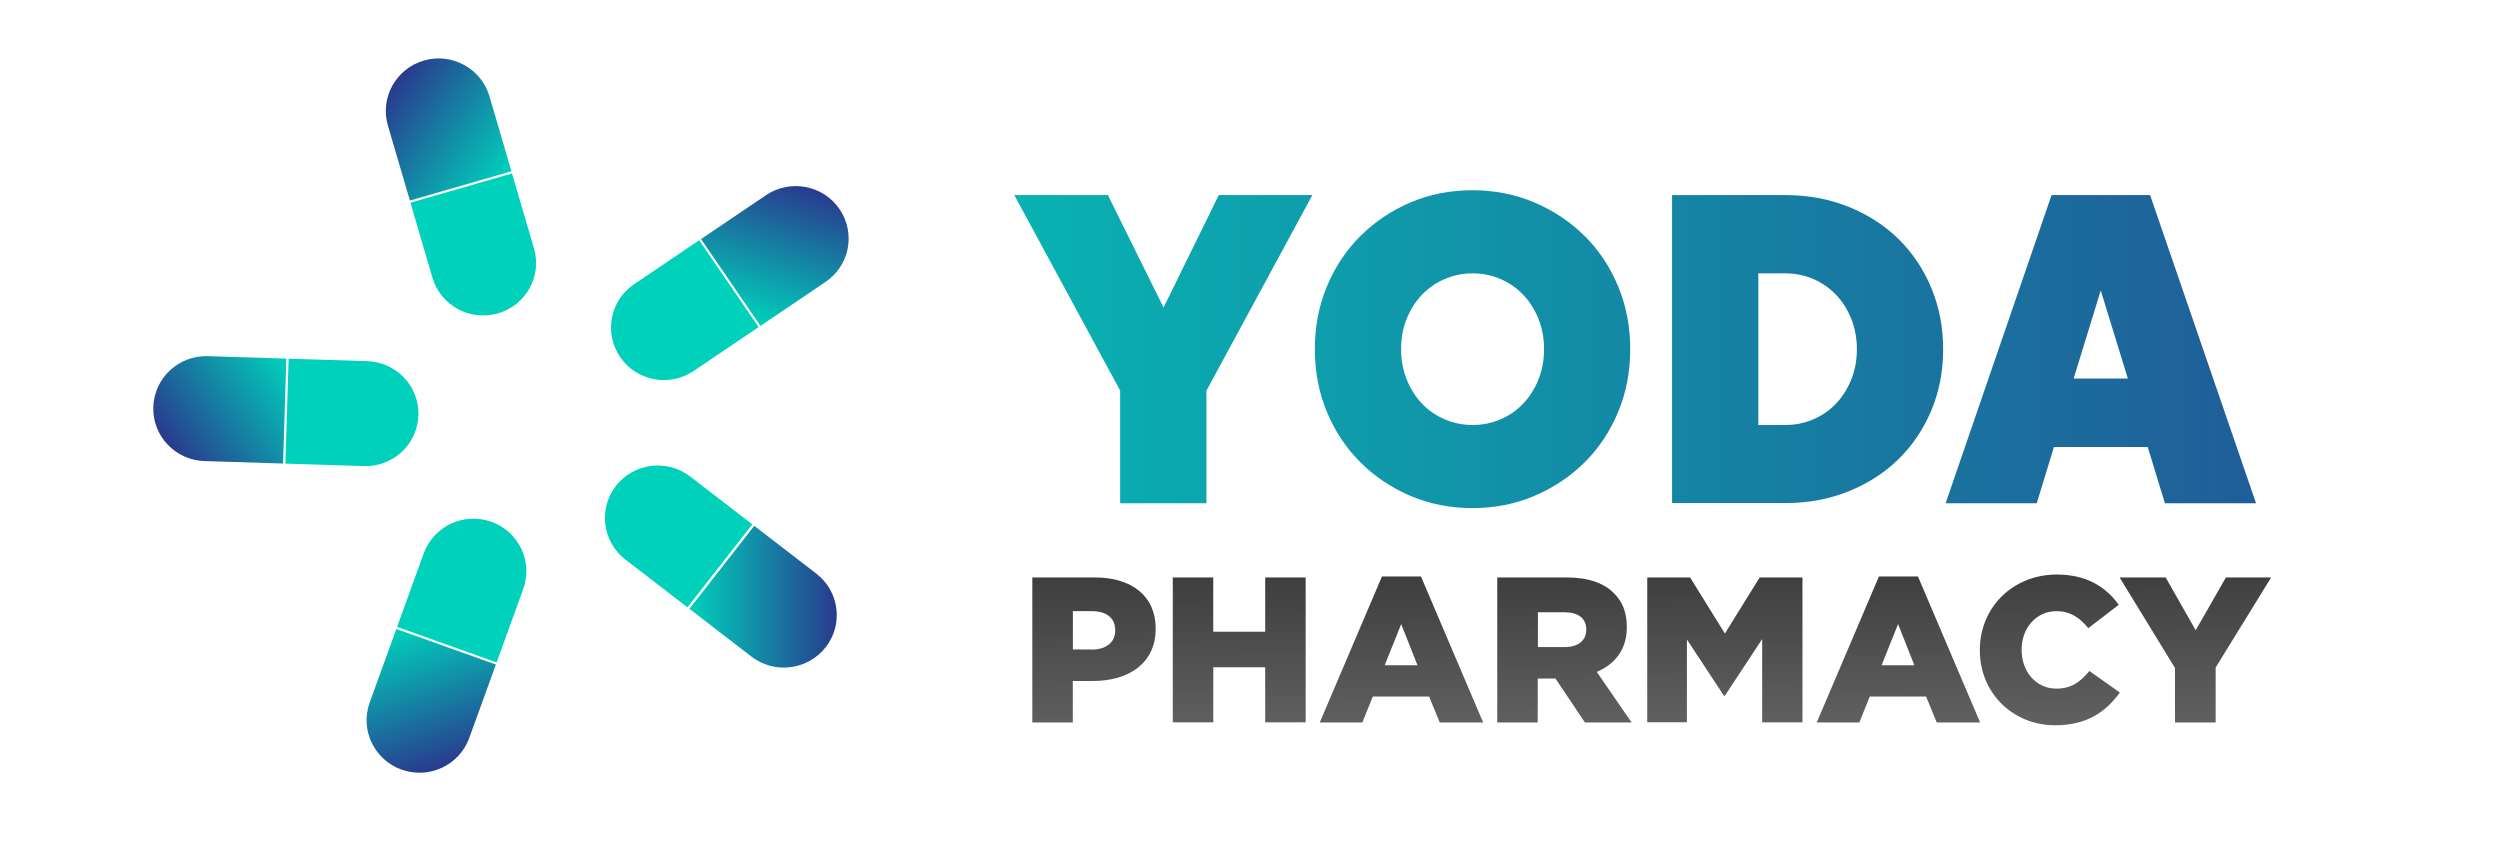 <svg width="253" height="86" viewBox="0 0 253 86" fill="none" xmlns="http://www.w3.org/2000/svg">
<path d="M70.192 37.544L76.772 33.1L70.757 24.314L64.177 28.758C61.731 30.405 61.101 33.708 62.76 36.136C63.593 37.351 64.835 38.114 66.188 38.372C67.523 38.62 68.969 38.372 70.192 37.544Z" fill="#00D1BB"/>
<path d="M83.538 28.537L76.958 32.981L70.943 24.195L77.523 19.751C79.97 18.105 83.297 18.73 84.956 21.159C85.79 22.373 86.04 23.808 85.79 25.142C85.53 26.477 84.761 27.709 83.538 28.537Z" fill="url(#paint0_linear_14006_11363)"/>
<path d="M63.287 56.625L69.57 61.464L76.132 53.065L69.848 48.225C67.513 46.431 64.149 46.845 62.342 49.164C61.434 50.323 61.091 51.74 61.258 53.083C61.434 54.444 62.129 55.733 63.287 56.625Z" fill="#00D1BB"/>
<path d="M76.049 66.451L69.766 61.611L76.327 53.212L82.61 58.051C84.946 59.845 85.372 63.184 83.555 65.503C82.647 66.662 81.359 67.343 79.997 67.518C78.635 67.692 77.217 67.343 76.049 66.451Z" fill="url(#paint1_linear_14006_11363)"/>
<path d="M42.88 56.008L40.184 63.442L50.257 67.039L52.954 59.605C53.955 56.846 52.509 53.8 49.729 52.807C48.339 52.31 46.875 52.42 45.633 53C44.391 53.589 43.381 54.638 42.88 56.008Z" fill="#00D1BB"/>
<path d="M37.413 71.087L40.11 63.654L50.184 67.251L47.487 74.684C46.486 77.444 43.418 78.88 40.638 77.886C39.248 77.389 38.191 76.377 37.608 75.144C37.024 73.921 36.913 72.467 37.413 71.087Z" fill="url(#paint2_linear_14006_11363)"/>
<path d="M37.164 36.55L29.212 36.302L28.879 46.919L36.83 47.167C39.787 47.259 42.252 44.959 42.344 42.024C42.391 40.562 41.835 39.209 40.899 38.225C39.953 37.231 38.638 36.596 37.164 36.55Z" fill="#00D1BB"/>
<path d="M21.029 36.044L28.98 36.293L28.646 46.91L20.695 46.661C17.739 46.569 15.422 44.122 15.514 41.187C15.561 39.724 16.2 38.409 17.201 37.48C18.193 36.55 19.555 35.998 21.029 36.044Z" fill="url(#paint3_linear_14006_11363)"/>
<path d="M54.039 25.133L51.815 17.552L41.537 20.515L43.761 28.096C44.586 30.911 47.552 32.53 50.397 31.711C51.815 31.297 52.936 30.359 53.594 29.172C54.252 27.985 54.456 26.541 54.039 25.133Z" fill="#00D1BB"/>
<path d="M49.535 9.751L51.759 17.332L41.481 20.294L39.257 12.713C38.432 9.898 40.063 6.945 42.899 6.126C44.317 5.712 45.772 5.914 46.968 6.577C48.172 7.23 49.127 8.343 49.535 9.751Z" fill="url(#paint4_linear_14006_11363)"/>
<path d="M113.369 39.54L102.646 19.742H112.118L117.752 31.122L123.341 19.742H132.812L122.089 39.54V50.93H113.36V39.54H113.369ZM164.979 35.336C164.979 37.618 164.571 39.734 163.756 41.693C162.94 43.653 161.81 45.355 160.364 46.79C158.918 48.225 157.222 49.357 155.276 50.185C153.33 51.013 151.245 51.418 149.021 51.418C146.759 51.418 144.665 51.004 142.737 50.185C140.81 49.357 139.123 48.234 137.677 46.79C136.232 45.355 135.101 43.653 134.285 41.693C133.47 39.734 133.062 37.608 133.062 35.336C133.062 33.064 133.47 30.938 134.285 28.979C135.101 27.019 136.232 25.317 137.677 23.882C139.123 22.447 140.81 21.315 142.737 20.487C144.665 19.659 146.759 19.254 149.021 19.254C151.254 19.254 153.339 19.668 155.276 20.487C157.222 21.315 158.918 22.447 160.364 23.882C161.81 25.317 162.94 27.019 163.756 28.979C164.571 30.938 164.979 33.054 164.979 35.336ZM141.792 35.336C141.792 36.458 141.987 37.489 142.367 38.427C142.747 39.366 143.265 40.175 143.914 40.856C144.563 41.537 145.323 42.061 146.213 42.438C147.093 42.816 148.029 43.009 149.03 43.009C150.031 43.009 150.967 42.816 151.847 42.438C152.728 42.061 153.487 41.537 154.136 40.856C154.785 40.184 155.295 39.375 155.684 38.427C156.064 37.489 156.258 36.458 156.258 35.336C156.258 34.214 156.064 33.183 155.684 32.245C155.304 31.306 154.785 30.497 154.136 29.816C153.487 29.144 152.718 28.611 151.847 28.234C150.967 27.856 150.021 27.663 149.03 27.663C148.038 27.663 147.093 27.856 146.213 28.234C145.332 28.611 144.563 29.144 143.914 29.816C143.265 30.497 142.747 31.306 142.367 32.245C141.977 33.183 141.792 34.214 141.792 35.336ZM169.214 19.742H180.687C182.976 19.742 185.108 20.138 187.072 20.929C189.037 21.72 190.724 22.806 192.133 24.195C193.55 25.584 194.653 27.231 195.45 29.144C196.247 31.058 196.646 33.119 196.646 35.327C196.646 37.572 196.247 39.642 195.45 41.537C194.653 43.432 193.55 45.079 192.133 46.459C190.724 47.848 189.028 48.934 187.072 49.725C185.108 50.516 182.986 50.912 180.687 50.912H169.214V19.742ZM180.687 43.009C181.688 43.009 182.624 42.816 183.505 42.438C184.385 42.061 185.145 41.537 185.794 40.856C186.442 40.184 186.952 39.375 187.341 38.427C187.721 37.489 187.916 36.458 187.916 35.336C187.916 34.214 187.721 33.183 187.341 32.245C186.961 31.306 186.442 30.497 185.794 29.816C185.145 29.144 184.376 28.611 183.505 28.234C182.624 27.856 181.679 27.663 180.687 27.663H177.944V43.009H180.687ZM207.859 45.235L206.117 50.93H196.896L207.618 19.742H217.59L228.312 50.93H219.091L217.349 45.235H207.859ZM212.595 29.393L209.852 38.308H215.338L212.595 29.393Z" fill="url(#paint5_linear_14006_11363)"/>
<path d="M104.48 58.437H110.81C114.544 58.437 116.954 60.342 116.954 63.589V63.635C116.954 67.094 114.276 68.916 110.596 68.916H108.567V73.111H104.471V58.437H104.48ZM110.513 65.733C111.968 65.733 112.858 64.978 112.858 63.828V63.782C112.858 62.522 111.968 61.85 110.495 61.85H108.576V65.724H110.513V65.733ZM118.687 58.437H122.783V63.93H128.038V58.437H132.134V73.102H128.038V67.527H122.783V73.102H118.687V58.437ZM139.854 58.336H143.802L150.094 73.111H145.701L144.626 70.489H138.927L137.87 73.111H133.561L139.854 58.336ZM143.449 67.324L141.8 63.157L140.132 67.324H143.449ZM151.531 58.437H158.518C160.779 58.437 162.336 59.026 163.328 60.029C164.19 60.866 164.635 61.998 164.635 63.442V63.488C164.635 65.733 163.43 67.214 161.595 67.996L165.117 73.111H160.39L157.415 68.668H157.369H155.617V73.111H151.521V58.437H151.531ZM158.333 65.484C159.723 65.484 160.529 64.813 160.529 63.746V63.7C160.529 62.55 159.686 61.961 158.314 61.961H155.636V65.484H158.333ZM166.711 58.437H171.038L174.56 64.114L178.082 58.437H182.41V73.102H178.332V64.675L174.551 70.416H174.467L170.714 64.712V73.093H166.701V58.437H166.711ZM190.148 58.336H194.096L200.388 73.111H195.996L194.921 70.489H189.221L188.165 73.111H183.855L190.148 58.336ZM193.734 67.324L192.085 63.157L190.417 67.324H193.734ZM200.36 65.816V65.77C200.36 61.492 203.678 58.143 208.154 58.143C211.176 58.143 213.112 59.403 214.419 61.206L211.333 63.571C210.49 62.522 209.517 61.85 208.108 61.85C206.041 61.85 204.586 63.589 204.586 65.724V65.77C204.586 67.968 206.041 69.689 208.108 69.689C209.646 69.689 210.555 68.98 211.444 67.904L214.53 70.084C213.14 71.989 211.259 73.396 207.988 73.396C203.762 73.406 200.36 70.195 200.36 65.816ZM220.119 67.619L214.503 58.437H219.164L222.204 63.782L225.262 58.437H229.84L224.224 67.554V73.111H220.109V67.619H220.119Z" fill="url(#paint6_linear_14006_11363)"/>
<defs>
<linearGradient id="paint0_linear_14006_11363" x1="75.797" y1="32.591" x2="80.346" y2="18.485" gradientUnits="userSpaceOnUse">
<stop stop-color="#00D1BB"/>
<stop offset="1" stop-color="#293A8E"/>
</linearGradient>
<linearGradient id="paint1_linear_14006_11363" x1="69.76" y1="60.386" x2="84.678" y2="60.386" gradientUnits="userSpaceOnUse">
<stop stop-color="#00D1BB"/>
<stop offset="1" stop-color="#293A8E"/>
</linearGradient>
<linearGradient id="paint2_linear_14006_11363" x1="41.266" y1="63.283" x2="45.816" y2="77.388" gradientUnits="userSpaceOnUse">
<stop stop-color="#00D1BB"/>
<stop offset="1" stop-color="#293A8E"/>
</linearGradient>
<linearGradient id="paint3_linear_14006_11363" x1="29.701" y1="37.286" x2="17.693" y2="46.075" gradientUnits="userSpaceOnUse">
<stop stop-color="#00D1BB"/>
<stop offset="1" stop-color="#293A8E"/>
</linearGradient>
<linearGradient id="paint4_linear_14006_11363" x1="51.037" y1="18.321" x2="39.029" y2="9.532" gradientUnits="userSpaceOnUse">
<stop stop-color="#00D1BB"/>
<stop offset="1" stop-color="#293A8E"/>
</linearGradient>
<linearGradient id="paint5_linear_14006_11363" x1="57.188" y1="35.335" x2="281.374" y2="35.335" gradientUnits="userSpaceOnUse">
<stop stop-color="#00D1BB"/>
<stop offset="1" stop-color="#293A8E"/>
</linearGradient>
<linearGradient id="paint6_linear_14006_11363" x1="166.895" y1="26.736" x2="167.742" y2="151.199" gradientUnits="userSpaceOnUse">
<stop offset="0.138" stop-color="#211E1F"/>
<stop offset="0.56" stop-color="#919395"/>
</linearGradient>
</defs>
</svg>
